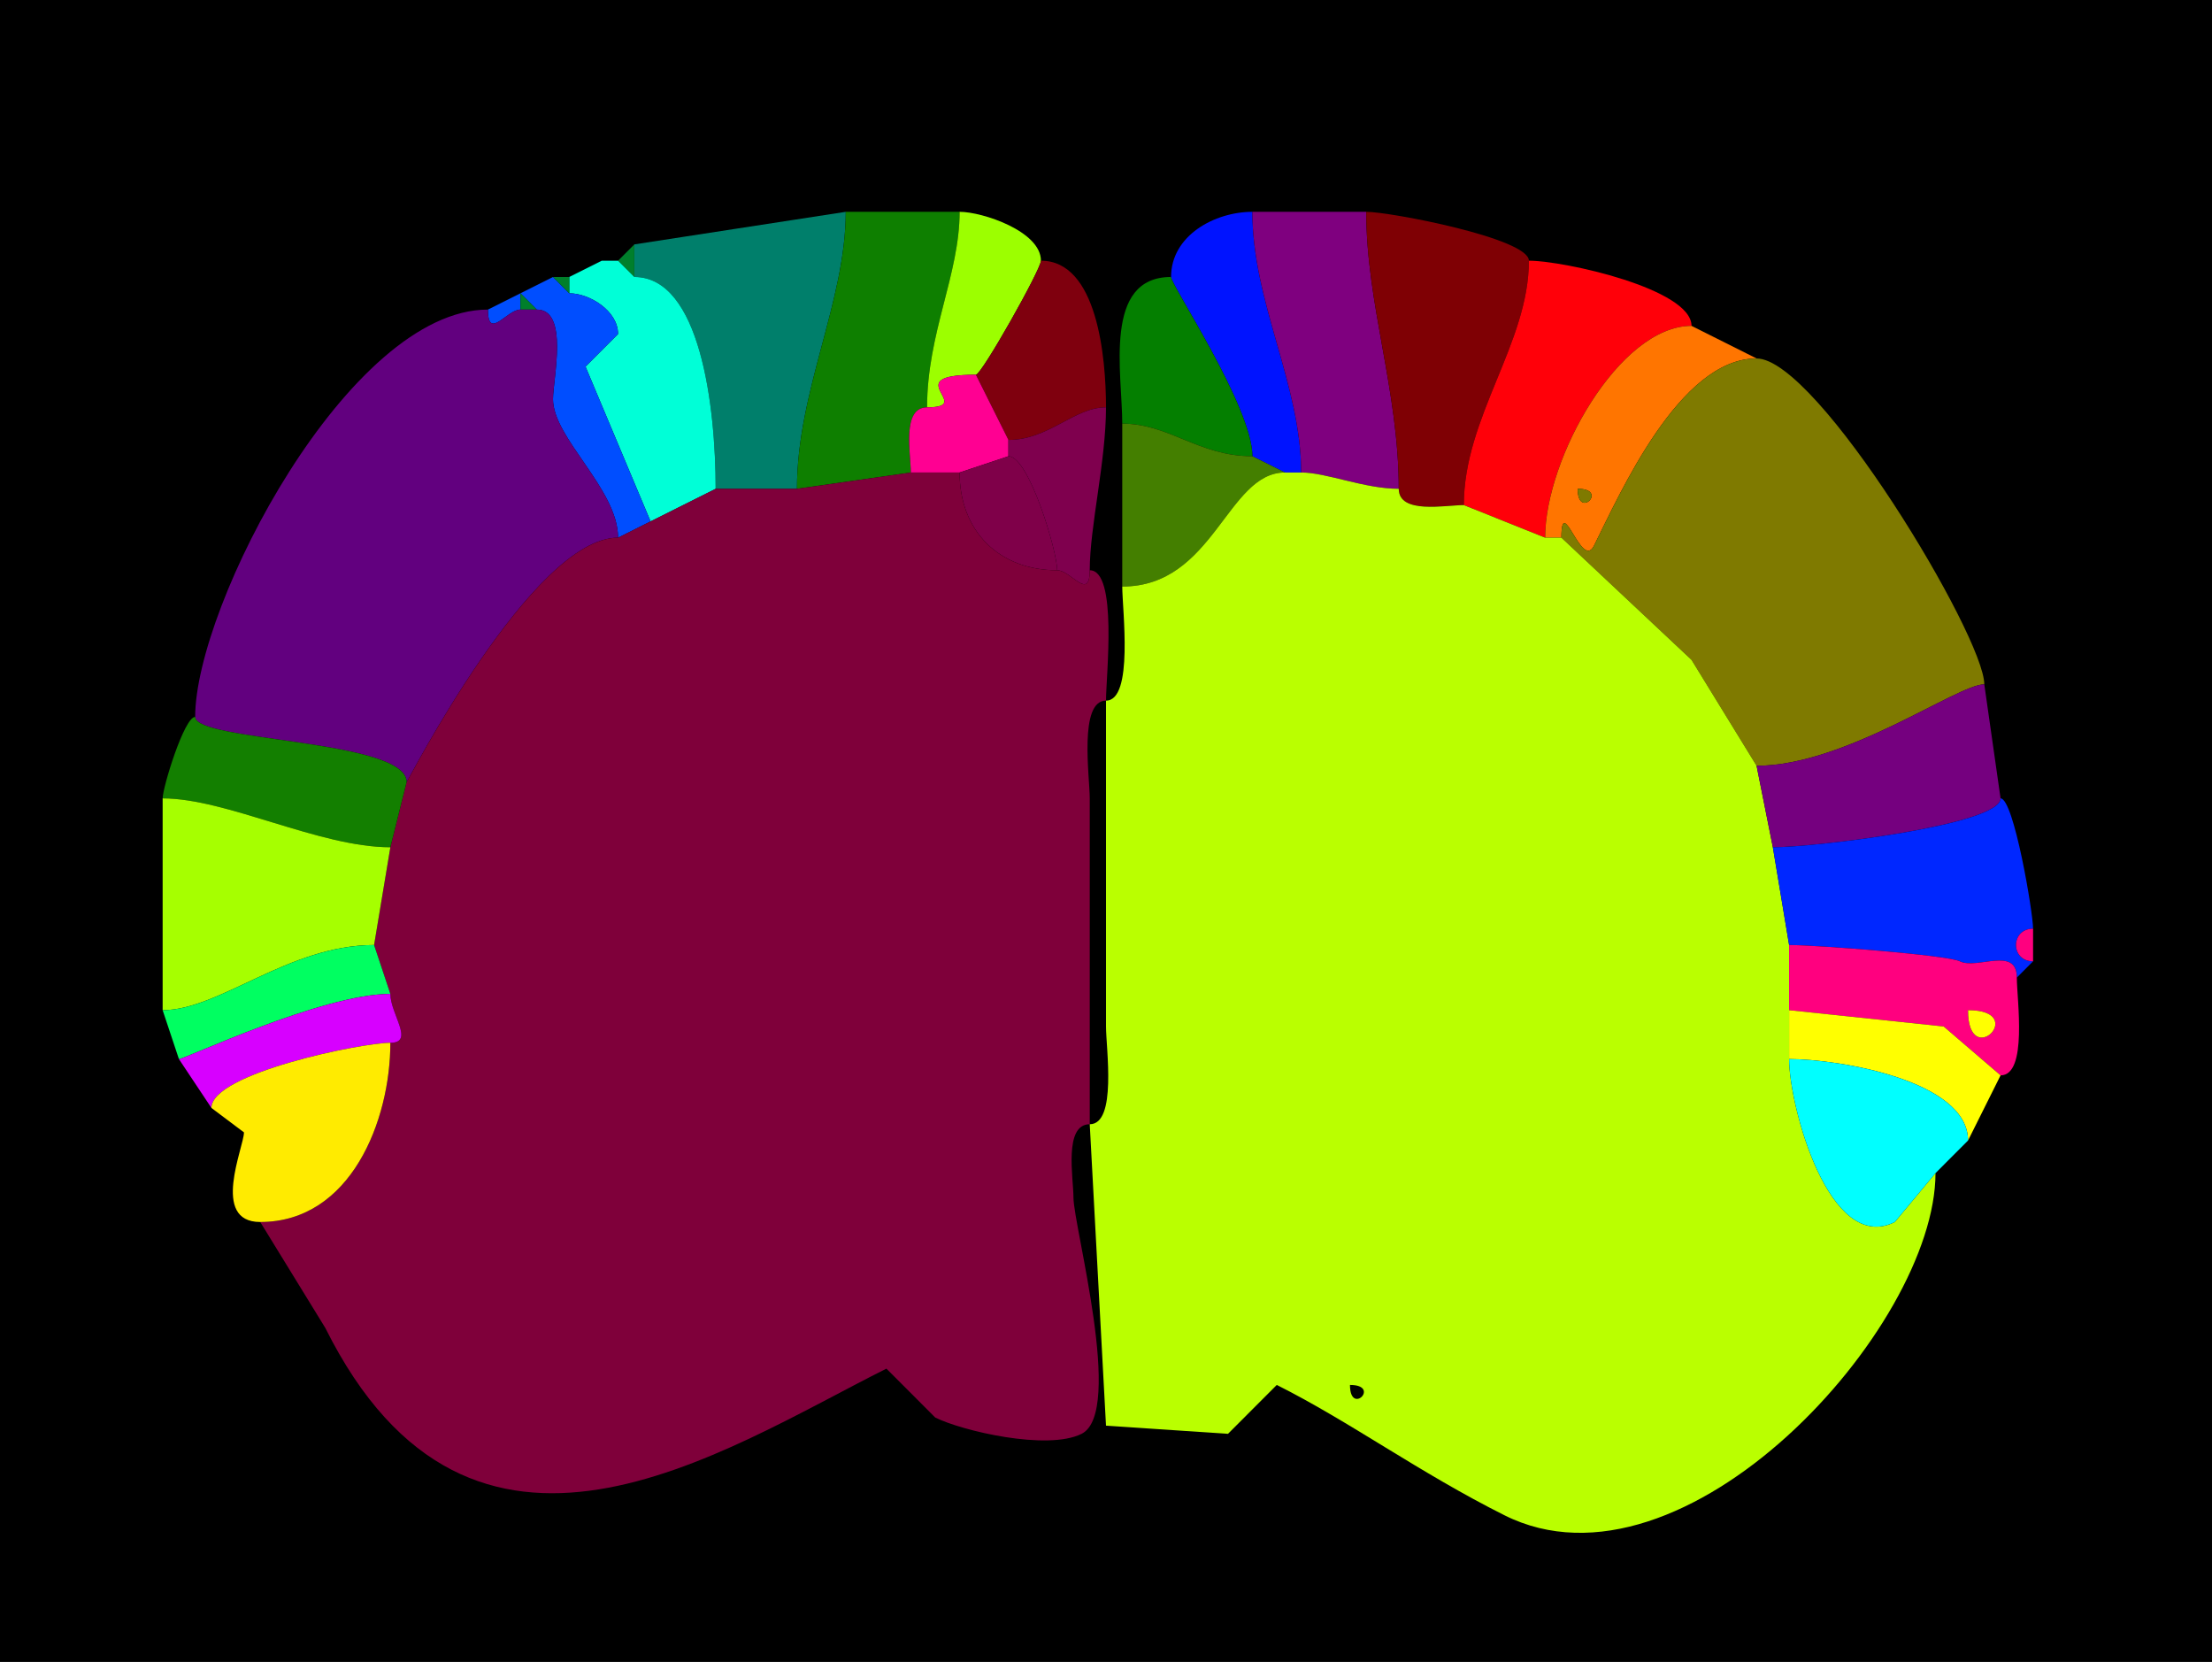 <?xml version="1.0" encoding="UTF-8"?>
<svg xmlns="http://www.w3.org/2000/svg" xmlns:xlink="http://www.w3.org/1999/xlink" width="430px" height="323px" viewBox="0 0 430 323" version="1.1">
<g id="surface1">
<rect x="0" y="0" width="430" height="323" style="fill:rgb(0%,0%,0%);fill-opacity:1;stroke:none;"/>
<path style=" stroke:none;fill-rule:nonzero;fill:rgb(0%,49.804%,41.961%);fill-opacity:1;" d="M 139.117 95 L 154.926 95 C 154.926 75.969 164.41 58.633 164.41 41.168 C 164.41 41.168 123.309 47.5 123.309 47.5 C 123.309 47.5 123.309 53.832 123.309 53.832 C 136.121 53.832 139.117 78.969 139.117 95 Z M 139.117 95 "/>
<path style=" stroke:none;fill-rule:nonzero;fill:rgb(5.49%,49.804%,0%);fill-opacity:1;" d="M 177.059 91.832 L 154.926 95 C 154.926 75.969 164.41 58.633 164.41 41.168 C 164.41 41.168 186.543 41.168 186.543 41.168 C 186.543 53.336 180.219 64.762 180.219 79.168 C 175.227 79.168 177.059 88.207 177.059 91.832 Z M 177.059 91.832 "/>
<path style=" stroke:none;fill-rule:nonzero;fill:rgb(61.176%,100%,0%);fill-opacity:1;" d="M 189.707 72.832 C 174.25 72.832 189.789 79.168 180.219 79.168 C 180.219 64.762 186.543 53.336 186.543 41.168 C 190.996 41.168 202.352 44.957 202.352 50.668 C 202.352 52.352 190.816 72.832 189.707 72.832 Z M 189.707 72.832 "/>
<path style=" stroke:none;fill-rule:nonzero;fill:rgb(0%,7.451%,100%);fill-opacity:1;" d="M 249.781 91.832 L 252.941 91.832 C 252.941 74.75 243.457 58.777 243.457 41.168 C 236.145 41.168 227.648 45.762 227.648 53.832 C 227.648 55.445 243.457 79.07 243.457 88.668 C 243.457 88.668 249.781 91.832 249.781 91.832 Z M 249.781 91.832 "/>
<path style=" stroke:none;fill-rule:nonzero;fill:rgb(49.804%,0%,49.804%);fill-opacity:1;" d="M 252.941 91.832 C 257.887 91.832 265.199 95 271.91 95 C 271.91 75.844 265.59 59.129 265.59 41.168 C 265.59 41.168 243.457 41.168 243.457 41.168 C 243.457 58.777 252.941 74.75 252.941 91.832 Z M 252.941 91.832 "/>
<path style=" stroke:none;fill-rule:nonzero;fill:rgb(49.804%,0%,1.569%);fill-opacity:1;" d="M 271.91 95 C 271.91 100 280.938 98.168 284.559 98.168 C 284.559 81.02 297.207 66.73 297.207 50.668 C 297.207 46.32 270.219 41.168 265.59 41.168 C 265.59 59.129 271.91 75.844 271.91 95 Z M 271.91 95 "/>
<path style=" stroke:none;fill-rule:nonzero;fill:rgb(0%,49.804%,16.863%);fill-opacity:1;" d="M 120.148 50.668 L 123.309 53.832 C 123.309 53.832 123.309 47.5 123.309 47.5 C 123.309 47.5 120.148 50.668 120.148 50.668 Z M 120.148 50.668 "/>
<path style=" stroke:none;fill-rule:nonzero;fill:rgb(0%,49.804%,16.863%);fill-opacity:1;" d="M 116.984 50.668 L 110.66 53.832 C 110.66 53.832 116.984 50.668 116.984 50.668 Z M 116.984 50.668 "/>
<path style=" stroke:none;fill-rule:nonzero;fill:rgb(0%,100%,84.314%);fill-opacity:1;" d="M 139.117 95 L 126.469 101.332 C 126.469 101.332 113.824 71.25 113.824 71.25 C 113.824 71.25 120.148 64.918 120.148 64.918 C 120.148 60.414 114.602 57 110.66 57 C 110.66 57 110.66 53.832 110.66 53.832 C 110.66 53.832 116.984 50.668 116.984 50.668 C 116.984 50.668 120.148 50.668 120.148 50.668 C 120.148 50.668 123.309 53.832 123.309 53.832 C 136.121 53.832 139.117 78.969 139.117 95 Z M 139.117 95 "/>
<path style=" stroke:none;fill-rule:nonzero;fill:rgb(49.804%,0%,5.49%);fill-opacity:1;" d="M 215 79.168 C 208.758 79.168 203.879 85.5 196.031 85.5 C 196.031 85.5 189.707 72.832 189.707 72.832 C 190.816 72.832 202.352 52.352 202.352 50.668 C 213.285 50.668 215 69.367 215 79.168 Z M 215 79.168 "/>
<path style=" stroke:none;fill-rule:nonzero;fill:rgb(100%,0%,3.529%);fill-opacity:1;" d="M 284.559 98.168 L 300.367 104.5 C 300.367 89.078 314.777 63.332 328.824 63.332 C 328.824 56.141 304.039 50.668 297.207 50.668 C 297.207 66.73 284.559 81.02 284.559 98.168 Z M 284.559 98.168 "/>
<path style=" stroke:none;fill-rule:nonzero;fill:rgb(0%,30.588%,100%);fill-opacity:1;" d="M 126.469 101.332 L 120.148 104.5 C 120.148 95.074 107.5 85.168 107.5 77.582 C 107.5 73.645 110.645 60.168 104.34 60.168 C 104.34 60.168 101.176 57 101.176 57 C 101.176 57 107.5 53.832 107.5 53.832 C 107.5 53.832 110.66 57 110.66 57 C 114.602 57 120.148 60.414 120.148 64.918 C 120.148 64.918 113.824 71.25 113.824 71.25 C 113.824 71.25 126.469 101.332 126.469 101.332 Z M 126.469 101.332 "/>
<path style=" stroke:none;fill-rule:nonzero;fill:rgb(0%,49.804%,16.863%);fill-opacity:1;" d="M 110.66 53.832 L 110.66 57 C 110.66 57 107.5 53.832 107.5 53.832 C 107.5 53.832 110.66 53.832 110.66 53.832 Z M 110.66 53.832 "/>
<path style=" stroke:none;fill-rule:nonzero;fill:rgb(1.569%,49.804%,0%);fill-opacity:1;" d="M 218.16 82.332 C 227.281 82.332 233.012 88.668 243.457 88.668 C 243.457 79.07 227.648 55.445 227.648 53.832 C 214.355 53.832 218.16 72.609 218.16 82.332 Z M 218.16 82.332 "/>
<path style=" stroke:none;fill-rule:nonzero;fill:rgb(0%,30.588%,100%);fill-opacity:1;" d="M 94.852 60.168 C 94.852 66.277 98.523 60.168 101.176 60.168 C 101.176 60.168 101.176 57 101.176 57 C 101.176 57 94.852 60.168 94.852 60.168 Z M 94.852 60.168 "/>
<path style=" stroke:none;fill-rule:nonzero;fill:rgb(0%,49.804%,16.863%);fill-opacity:1;" d="M 101.176 60.168 L 104.34 60.168 C 104.34 60.168 101.176 57 101.176 57 C 101.176 57 101.176 60.168 101.176 60.168 Z M 101.176 60.168 "/>
<path style=" stroke:none;fill-rule:nonzero;fill:rgb(38.431%,0%,49.804%);fill-opacity:1;" d="M 37.941 139.332 C 37.941 144.129 79.043 143.723 79.043 152 C 79.215 152 103.492 104.5 120.148 104.5 C 120.148 95.074 107.5 85.168 107.5 77.582 C 107.5 73.645 110.645 60.168 104.34 60.168 C 104.34 60.168 101.176 60.168 101.176 60.168 C 98.523 60.168 94.852 66.277 94.852 60.168 C 67.832 60.168 37.941 117.641 37.941 139.332 Z M 37.941 139.332 "/>
<path style=" stroke:none;fill-rule:evenodd;fill:rgb(100%,45.882%,0%);fill-opacity:1;" d="M 306.691 95 C 306.691 101.113 312.793 95 306.691 95 M 300.367 104.5 L 303.531 104.5 C 303.531 95.637 307.465 110.871 309.852 106.082 C 314.914 95.941 326.488 69.668 341.469 69.668 C 341.469 69.668 328.824 63.332 328.824 63.332 C 314.777 63.332 300.367 89.078 300.367 104.5 Z M 300.367 104.5 "/>
<path style=" stroke:none;fill-rule:nonzero;fill:rgb(100%,0%,57.255%);fill-opacity:1;" d="M 177.059 91.832 L 186.543 91.832 C 186.543 91.832 196.031 88.668 196.031 88.668 C 196.031 88.668 196.031 85.5 196.031 85.5 C 196.031 85.5 189.707 72.832 189.707 72.832 C 174.25 72.832 189.789 79.168 180.219 79.168 C 175.227 79.168 177.059 88.207 177.059 91.832 Z M 177.059 91.832 "/>
<path style=" stroke:none;fill-rule:nonzero;fill:rgb(49.804%,47.843%,0%);fill-opacity:1;" d="M 385.734 133 C 380.504 133 358.789 148.832 341.469 148.832 C 341.469 148.832 328.824 128.25 328.824 128.25 C 328.824 128.25 303.531 104.5 303.531 104.5 C 303.531 95.637 307.465 110.871 309.852 106.082 C 314.914 95.941 326.488 69.668 341.469 69.668 C 353.285 69.668 385.734 123.672 385.734 133 Z M 385.734 133 "/>
<path style=" stroke:none;fill-rule:nonzero;fill:rgb(49.804%,0%,30.588%);fill-opacity:1;" d="M 205.516 110.832 C 208.168 110.832 211.84 116.945 211.84 110.832 C 211.84 102.316 215 89.699 215 79.168 C 208.758 79.168 203.879 85.5 196.031 85.5 C 196.031 85.5 196.031 88.668 196.031 88.668 C 200.035 88.668 205.516 107.203 205.516 110.832 Z M 205.516 110.832 "/>
<path style=" stroke:none;fill-rule:nonzero;fill:rgb(26.667%,49.804%,0%);fill-opacity:1;" d="M 249.781 91.832 C 238.539 91.832 235.973 114 218.16 114 C 218.16 114 218.16 82.332 218.16 82.332 C 227.281 82.332 233.012 88.668 243.457 88.668 C 243.457 88.668 249.781 91.832 249.781 91.832 Z M 249.781 91.832 "/>
<path style=" stroke:none;fill-rule:nonzero;fill:rgb(49.804%,0%,28.627%);fill-opacity:1;" d="M 186.543 91.832 C 186.543 103.188 194.176 110.832 205.516 110.832 C 205.516 107.203 200.035 88.668 196.031 88.668 C 196.031 88.668 186.543 91.832 186.543 91.832 Z M 186.543 91.832 "/>
<path style=" stroke:none;fill-rule:nonzero;fill:rgb(49.804%,0%,22.745%);fill-opacity:1;" d="M 211.84 218.5 C 206.734 218.5 208.676 228.98 208.676 232.75 C 208.676 238.281 218.586 274.496 210.258 278.668 C 203.582 282.008 186.945 278.078 181.801 275.5 L 172.316 266 C 140.156 282.105 91.707 315.117 63.234 258.082 L 50.59 237.5 C 68.199 237.5 75.883 217.77 75.883 202.668 C 80.668 202.668 75.883 197.09 75.883 193.168 C 75.883 193.168 72.719 183.668 72.719 183.668 C 72.719 183.668 75.883 164.668 75.883 164.668 C 75.883 164.668 79.043 152 79.043 152 C 79.215 152 103.492 104.5 120.148 104.5 C 120.148 104.5 126.469 101.332 126.469 101.332 C 126.469 101.332 139.117 95 139.117 95 C 139.117 95 154.926 95 154.926 95 C 154.926 95 177.059 91.832 177.059 91.832 C 177.059 91.832 186.543 91.832 186.543 91.832 C 186.543 103.188 194.176 110.832 205.516 110.832 C 208.168 110.832 211.84 116.945 211.84 110.832 C 217.324 110.832 215 131.449 215 136.168 C 209.676 136.168 211.84 150.984 211.84 155.168 C 211.84 155.168 211.84 218.5 211.84 218.5 Z M 211.84 218.5 "/>
<path style=" stroke:none;fill-rule:evenodd;fill:rgb(72.941%,100%,0%);fill-opacity:1;" d="M 262.426 269.168 C 262.426 275.277 268.527 269.168 262.426 269.168 M 211.84 218.5 L 215 277.082 L 238.715 278.668 L 248.199 269.168 C 262.309 276.234 275.871 286.191 292.465 294.5 C 327.355 311.973 376.25 258.113 376.25 228 C 376.25 228 368.344 237.5 368.344 237.5 C 355.586 243.891 347.793 214.926 347.793 205.832 C 347.793 205.832 347.793 196.332 347.793 196.332 C 347.793 196.332 347.793 183.668 347.793 183.668 C 347.793 183.668 344.633 164.668 344.633 164.668 C 344.633 164.668 341.469 148.832 341.469 148.832 C 341.469 148.832 328.824 128.25 328.824 128.25 C 328.824 128.25 303.531 104.5 303.531 104.5 C 303.531 104.5 300.367 104.5 300.367 104.5 C 300.367 104.5 284.559 98.168 284.559 98.168 C 280.938 98.168 271.91 100 271.91 95 C 265.199 95 257.887 91.832 252.941 91.832 C 252.941 91.832 249.781 91.832 249.781 91.832 C 238.539 91.832 235.973 114 218.16 114 C 218.16 118.449 220.418 136.168 215 136.168 C 215 136.168 215 199.5 215 199.5 C 215 203.684 217.164 218.5 211.84 218.5 Z M 211.84 218.5 "/>
<path style=" stroke:none;fill-rule:nonzero;fill:rgb(49.804%,47.843%,0%);fill-opacity:1;" d="M 306.691 95 C 306.691 101.113 312.793 95 306.691 95 Z M 306.691 95 "/>
<path style=" stroke:none;fill-rule:nonzero;fill:rgb(45.882%,0%,49.804%);fill-opacity:1;" d="M 388.898 155.168 C 388.898 160.332 352.754 164.668 344.633 164.668 C 344.633 164.668 341.469 148.832 341.469 148.832 C 358.789 148.832 380.504 133 385.734 133 C 385.734 133 388.898 155.168 388.898 155.168 Z M 388.898 155.168 "/>
<path style=" stroke:none;fill-rule:nonzero;fill:rgb(7.451%,49.804%,0%);fill-opacity:1;" d="M 31.617 155.168 C 44.066 155.168 62.039 164.668 75.883 164.668 C 75.883 164.668 79.043 152 79.043 152 C 79.043 143.723 37.941 144.129 37.941 139.332 C 35.816 139.332 31.617 153.043 31.617 155.168 Z M 31.617 155.168 "/>
<path style=" stroke:none;fill-rule:nonzero;fill:rgb(65.098%,100%,0%);fill-opacity:1;" d="M 72.719 183.668 C 56.059 183.668 42.664 196.332 31.617 196.332 C 31.617 196.332 31.617 155.168 31.617 155.168 C 44.066 155.168 62.039 164.668 75.883 164.668 C 75.883 164.668 72.719 183.668 72.719 183.668 Z M 72.719 183.668 "/>
<path style=" stroke:none;fill-rule:nonzero;fill:rgb(0%,15.294%,100%);fill-opacity:1;" d="M 395.219 186.832 L 392.059 190 C 392.059 183.82 384.301 188.488 380.992 186.832 C 378.605 185.637 353.215 183.668 347.793 183.668 C 347.793 183.668 344.633 164.668 344.633 164.668 C 352.754 164.668 388.898 160.332 388.898 155.168 C 391.477 155.168 395.219 177.395 395.219 180.5 C 390.797 180.5 390.797 186.832 395.219 186.832 Z M 395.219 186.832 "/>
<path style=" stroke:none;fill-rule:nonzero;fill:rgb(100%,0%,49.804%);fill-opacity:1;" d="M 395.219 180.5 C 390.797 180.5 390.797 186.832 395.219 186.832 C 395.219 186.832 395.219 180.5 395.219 180.5 Z M 395.219 180.5 "/>
<path style=" stroke:none;fill-rule:nonzero;fill:rgb(0%,100%,38.039%);fill-opacity:1;" d="M 31.617 196.332 L 34.781 205.832 C 35.949 205.832 62.66 193.168 75.883 193.168 C 75.883 193.168 72.719 183.668 72.719 183.668 C 56.059 183.668 42.664 196.332 31.617 196.332 Z M 31.617 196.332 "/>
<path style=" stroke:none;fill-rule:evenodd;fill:rgb(100%,0%,49.804%);fill-opacity:1;" d="M 382.574 196.332 C 382.574 208.309 394.527 196.332 382.574 196.332 M 347.793 196.332 L 377.832 199.5 L 388.898 209 C 394.223 209 392.059 194.184 392.059 190 C 392.059 183.82 384.301 188.488 380.992 186.832 C 378.605 185.637 353.215 183.668 347.793 183.668 C 347.793 183.668 347.793 196.332 347.793 196.332 Z M 347.793 196.332 "/>
<path style=" stroke:none;fill-rule:nonzero;fill:rgb(84.314%,0%,100%);fill-opacity:1;" d="M 34.781 205.832 L 41.102 215.332 C 41.102 208.59 70.309 202.668 75.883 202.668 C 80.668 202.668 75.883 197.09 75.883 193.168 C 62.66 193.168 35.949 205.832 34.781 205.832 Z M 34.781 205.832 "/>
<path style=" stroke:none;fill-rule:nonzero;fill:rgb(100%,100%,0%);fill-opacity:1;" d="M 388.898 209 L 382.574 221.668 C 382.574 209.992 357.422 205.832 347.793 205.832 C 347.793 205.832 347.793 196.332 347.793 196.332 C 347.793 196.332 377.832 199.5 377.832 199.5 C 377.832 199.5 388.898 209 388.898 209 Z M 388.898 209 "/>
<path style=" stroke:none;fill-rule:nonzero;fill:rgb(100%,100%,0%);fill-opacity:1;" d="M 382.574 196.332 C 382.574 208.309 394.527 196.332 382.574 196.332 Z M 382.574 196.332 "/>
<path style=" stroke:none;fill-rule:nonzero;fill:rgb(100%,92.157%,0%);fill-opacity:1;" d="M 41.102 215.332 L 47.426 220.082 C 47.426 222.914 40.867 237.5 50.59 237.5 C 68.199 237.5 75.883 217.77 75.883 202.668 C 70.309 202.668 41.102 208.59 41.102 215.332 Z M 41.102 215.332 "/>
<path style=" stroke:none;fill-rule:nonzero;fill:rgb(0%,100%,100%);fill-opacity:1;" d="M 382.574 221.668 L 376.25 228 C 376.25 228 368.344 237.5 368.344 237.5 C 355.586 243.891 347.793 214.926 347.793 205.832 C 357.422 205.832 382.574 209.992 382.574 221.668 Z M 382.574 221.668 "/>
</g>
</svg>
